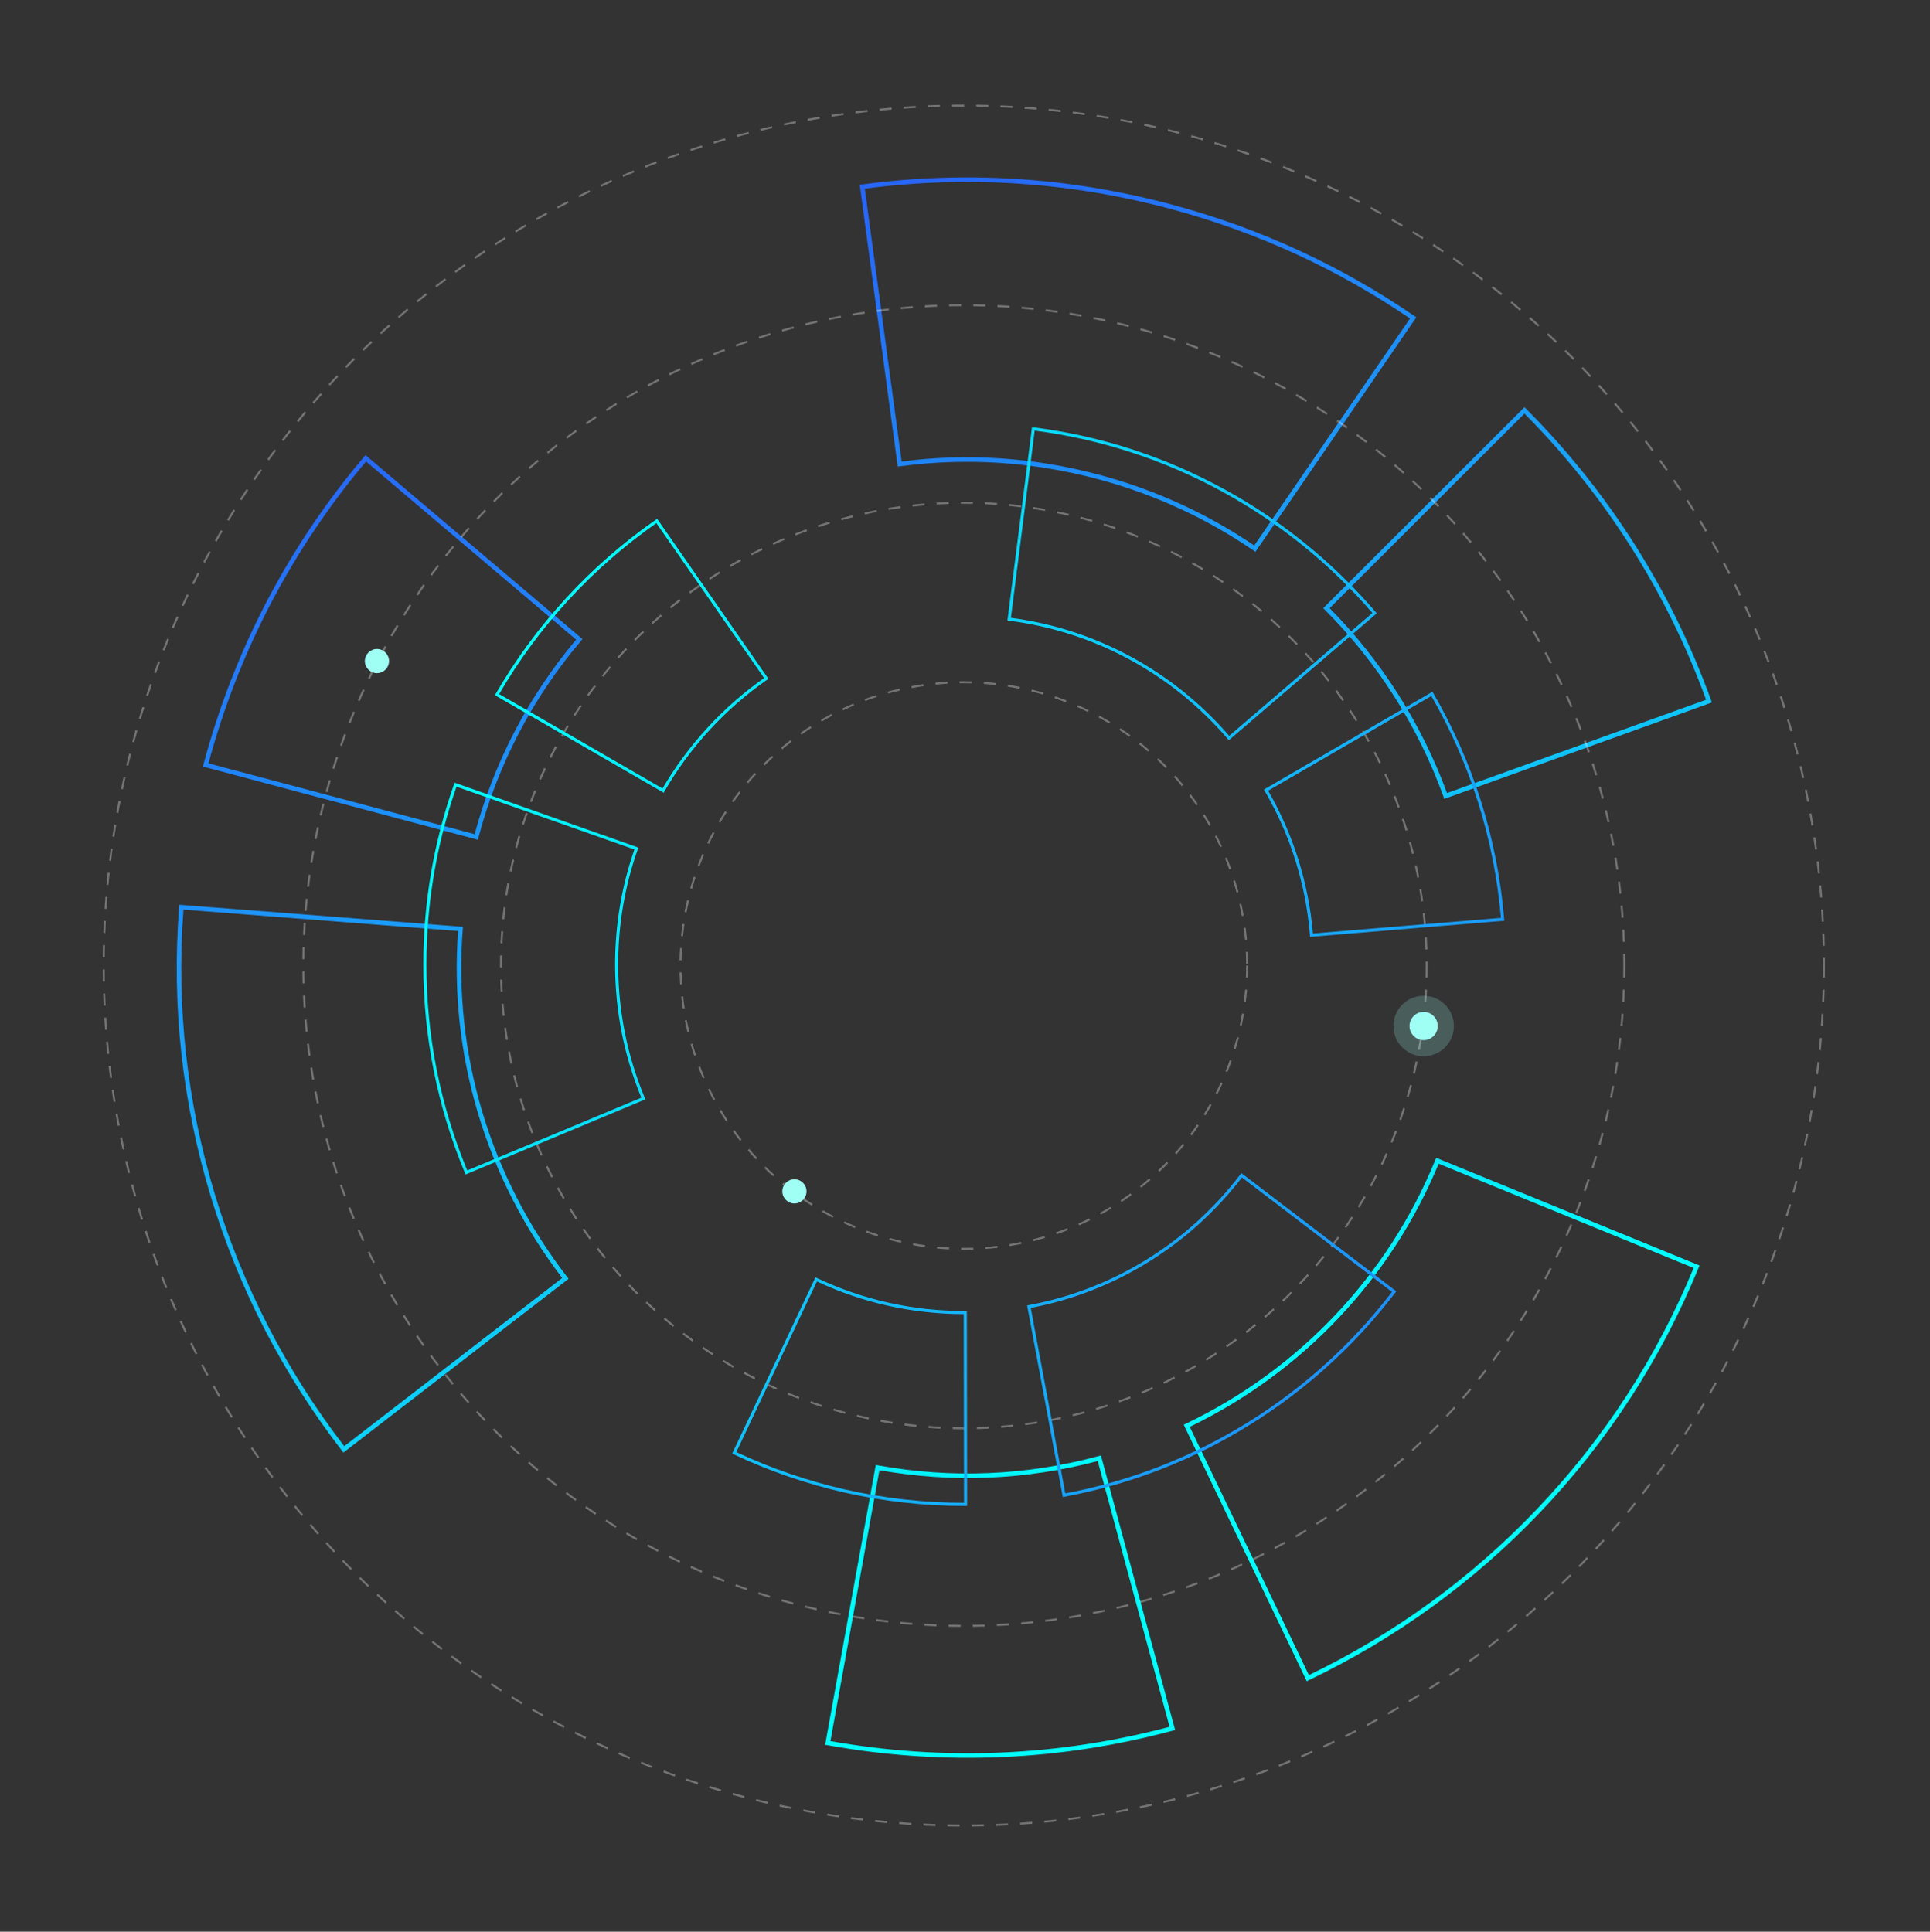 <svg width="957" height="958" viewBox="0 0 957 958" fill="none" xmlns="http://www.w3.org/2000/svg">
<rect x="0" y="0" width="957" height="958" fill="#333333" stroke="none"/>
<circle cx="477.912" cy="478.84" r="229.5" stroke="white" stroke-opacity="0.32" stroke-dasharray="6 6"/>
<circle cx="477.91" cy="478.84" r="140.5" stroke="white" stroke-opacity="0.32" stroke-dasharray="6 6"/>
<path d="M101.074 378.443C108.663 350.121 119.389 322.708 132.95 296.963C146.162 271.886 162.164 248.204 180.509 226.576L181.238 225.717L182.097 226.446L288.847 316.941L288.118 317.8C264.123 346.086 247.043 378.776 237.348 414.958L236.946 416.457L100.619 380.152L101.077 378.444L101.074 378.443ZM181.5 228.89C163.565 250.16 147.903 273.409 134.944 298.01C121.534 323.463 110.915 350.561 103.377 378.553L235.355 413.702C245.068 377.826 261.994 345.372 285.677 317.2L181.503 228.888L181.5 228.89ZM88.906 448.706L229.558 459.653L229.472 460.776C224.67 522.598 243.056 583.873 281.247 633.316L281.934 634.207L170.277 720.387L169.59 719.495C140.341 681.629 118.46 639.243 104.551 593.52C90.334 546.784 85.041 498.44 88.818 449.828L88.904 448.706L88.906 448.706ZM227.145 461.722L90.981 451.124C87.393 499.076 92.683 546.757 106.707 592.863C120.427 637.966 141.948 679.8 170.686 717.225L278.78 633.795C240.947 584.365 222.633 523.344 227.145 461.719L227.145 461.722ZM426.296 91.634L427.41 91.483C478.86 84.557 530.555 87.908 581.056 101.44C624.269 113.019 664.746 131.621 701.359 156.73L702.286 157.365L622.497 273.66L621.57 273.025C598.185 256.989 572.273 245.09 544.552 237.663C512.18 228.989 479.107 226.832 446.257 231.254L445.142 231.405L426.292 91.636L426.296 91.634ZM699.158 157.95C662.999 133.307 623.074 115.03 580.473 103.615C530.625 90.258 479.613 86.878 428.826 93.567L447.074 228.878C479.856 224.615 512.842 226.837 545.137 235.491C572.737 242.886 598.561 254.675 621.916 270.537L699.157 157.953L699.158 157.95ZM434.257 726.519L435.364 726.718C472.055 733.359 508.878 731.806 544.809 722.108L545.896 721.815L582.695 857.97L581.608 858.263C554.127 865.679 525.803 870.088 497.42 871.365C468.336 872.672 439.011 870.698 410.257 865.493L409.15 865.294L409.349 864.188L434.254 726.518L434.257 726.519ZM544.309 724.572C508.759 734.002 472.357 735.536 436.07 729.13L411.765 863.477C440.001 868.503 468.779 870.399 497.32 869.119C525.163 867.866 552.953 863.583 579.934 856.382L544.309 724.572ZM656.118 301.607L755.909 201.934L756.704 202.731C777.031 223.069 795.165 245.721 810.6 270.053C825.991 294.322 838.733 320.318 848.472 347.322L848.853 348.381L847.794 348.762L716.137 396.188L715.756 395.129C703.26 360.48 682.912 328.416 656.914 302.402L656.118 301.607ZM755.907 205.118L659.301 301.61C684.889 327.444 704.98 359.108 717.49 393.308L845.97 347.024C836.337 320.555 823.802 295.07 808.698 271.256C793.554 247.381 775.796 225.133 755.907 205.116L755.907 205.118ZM586.963 706.576L587.978 706.089C644.285 679.109 688.23 632.639 711.714 575.238L712.139 574.197L842.717 627.606L842.292 628.646C823.761 673.935 797.239 714.842 763.455 750.232C730.559 784.694 692.039 812.631 648.974 833.266L647.958 833.753L647.471 832.737L586.961 706.573L586.963 706.576ZM713.37 577.131C689.713 634.225 645.949 680.503 589.967 707.63L649.017 830.752C691.43 810.283 729.378 782.674 761.831 748.68C795.161 713.764 821.384 673.45 839.786 628.834L713.373 577.129L713.37 577.131Z" fill="url(#paint0_linear_474_429)"/>
<path d="M478.346 746.84C458.257 746.84 438.213 744.602 418.77 740.193C399.832 735.896 381.321 729.506 363.755 721.2L363.057 720.87L363.387 720.173L404.347 633.479L405.044 633.809C428.019 644.672 452.682 650.179 478.346 650.179H479.41L479.557 746.838H478.346V746.84ZM365.11 720.135C382.368 728.232 400.531 734.474 419.109 738.688C438.333 743.049 458.149 745.272 478.011 745.296L477.868 651.721C452.403 651.654 427.924 646.208 405.08 635.53L365.108 720.133L365.11 720.135ZM527.004 742.433L509.307 647.409L510.065 647.266C551.83 639.482 589.122 616.448 615.07 582.406L615.538 581.794L692.372 640.406L691.903 641.018C672.03 667.09 647.86 689.087 620.067 706.4C591.658 724.096 560.603 736.171 527.762 742.293L527.004 742.435V742.433ZM511.104 648.639L528.236 740.631C560.606 734.503 591.224 722.547 619.25 705.09C646.666 688.012 670.535 666.351 690.207 640.696L615.825 583.954C589.821 617.757 552.685 640.698 511.102 648.639H511.104ZM230.866 582.469L230.568 581.758C216.861 548.937 209.912 514.131 209.912 478.31C209.912 447.659 215.045 417.572 225.17 388.889L225.425 388.163L316.538 420.345L316.282 421.071C309.816 439.391 306.537 458.65 306.537 478.312C306.537 501.274 310.975 523.544 319.726 544.5L320.024 545.211L230.868 582.471L230.866 582.469ZM226.368 390.13C216.471 418.43 211.455 448.093 211.455 478.31C211.455 513.668 218.264 548.027 231.696 580.451L318.009 544.38C309.375 523.442 304.996 501.217 304.996 478.31C304.996 458.733 308.218 439.552 314.574 421.283L226.369 390.13H226.368ZM649.619 464.617L649.554 463.849C647.443 438.39 639.885 414.296 627.096 392.236L626.709 391.569L710.29 343.072L710.677 343.739C720.458 360.61 728.399 378.574 734.277 397.131C740.299 416.146 744.193 435.904 745.848 455.856L745.912 456.624L745.144 456.689L649.619 464.619V464.617ZM628.815 392.13C641.36 413.985 648.83 437.804 651.025 462.954L744.246 455.215C742.565 435.638 738.717 416.256 732.808 397.595C727.042 379.391 719.279 361.759 709.729 345.18L628.815 392.13ZM329.072 393.139L245.412 344.773L245.799 344.105C255.654 327.046 267.43 311.028 280.795 296.499C294.127 282.01 309.071 268.967 325.216 257.734L325.849 257.294L326.289 257.927L381.022 336.647L380.389 337.087C359.674 351.501 342.062 370.653 329.456 392.471L329.072 393.139ZM247.52 344.209L328.509 391.032C341.069 369.517 358.461 350.605 378.876 336.262L325.463 259.442C309.653 270.511 295.01 283.326 281.929 297.544C268.813 311.8 257.239 327.497 247.518 344.209H247.52ZM609.342 367.094L608.839 366.508C580.999 334.028 542.453 313.186 500.301 307.824L499.537 307.727L511.727 211.84L512.491 211.937C545.749 216.169 577.524 226.468 606.936 242.55C635.576 258.209 660.896 278.748 682.189 303.589L682.691 304.175L682.105 304.678L609.34 367.096L609.342 367.094ZM501.26 306.392C543.239 311.923 581.627 332.68 609.507 364.919L680.517 304.006C659.449 279.567 634.449 259.349 606.197 243.9C577.18 228.034 545.849 217.828 513.06 213.562L501.258 306.39L501.26 306.392Z" fill="url(#paint1_linear_474_429)"/>
<circle cx="477.912" cy="478.84" r="327.5" stroke="white" stroke-opacity="0.32" stroke-dasharray="6 6"/>
<circle cx="477.912" cy="478.839" r="426.5" stroke="white" stroke-opacity="0.32" stroke-dasharray="6 6"/>
<circle cx="393.91" cy="590.838" r="6" fill="#9FFFF5"/>
<circle cx="186.912" cy="327.84" r="6" fill="#9FFFF5"/>
<circle cx="705.91" cy="508.84" r="15" fill="#9FFFF5" fill-opacity="0.21"/>
<circle cx="705.91" cy="508.84" r="7" fill="#9FFFF5"/>
<defs>
<linearGradient id="paint0_linear_474_429" x1="701.411" y1="681.839" x2="436.786" y2="99.396" gradientUnits="userSpaceOnUse">
<stop stop-color="#00FFFF"/>
<stop offset="1" stop-color="#2866F7"/>
</linearGradient>
<linearGradient id="paint1_linear_474_429" x1="228.005" y1="359.446" x2="875.47" y2="739.35" gradientUnits="userSpaceOnUse">
<stop stop-color="#00FFFF"/>
<stop offset="1" stop-color="#2866F7"/>
</linearGradient>
</defs>
</svg>
